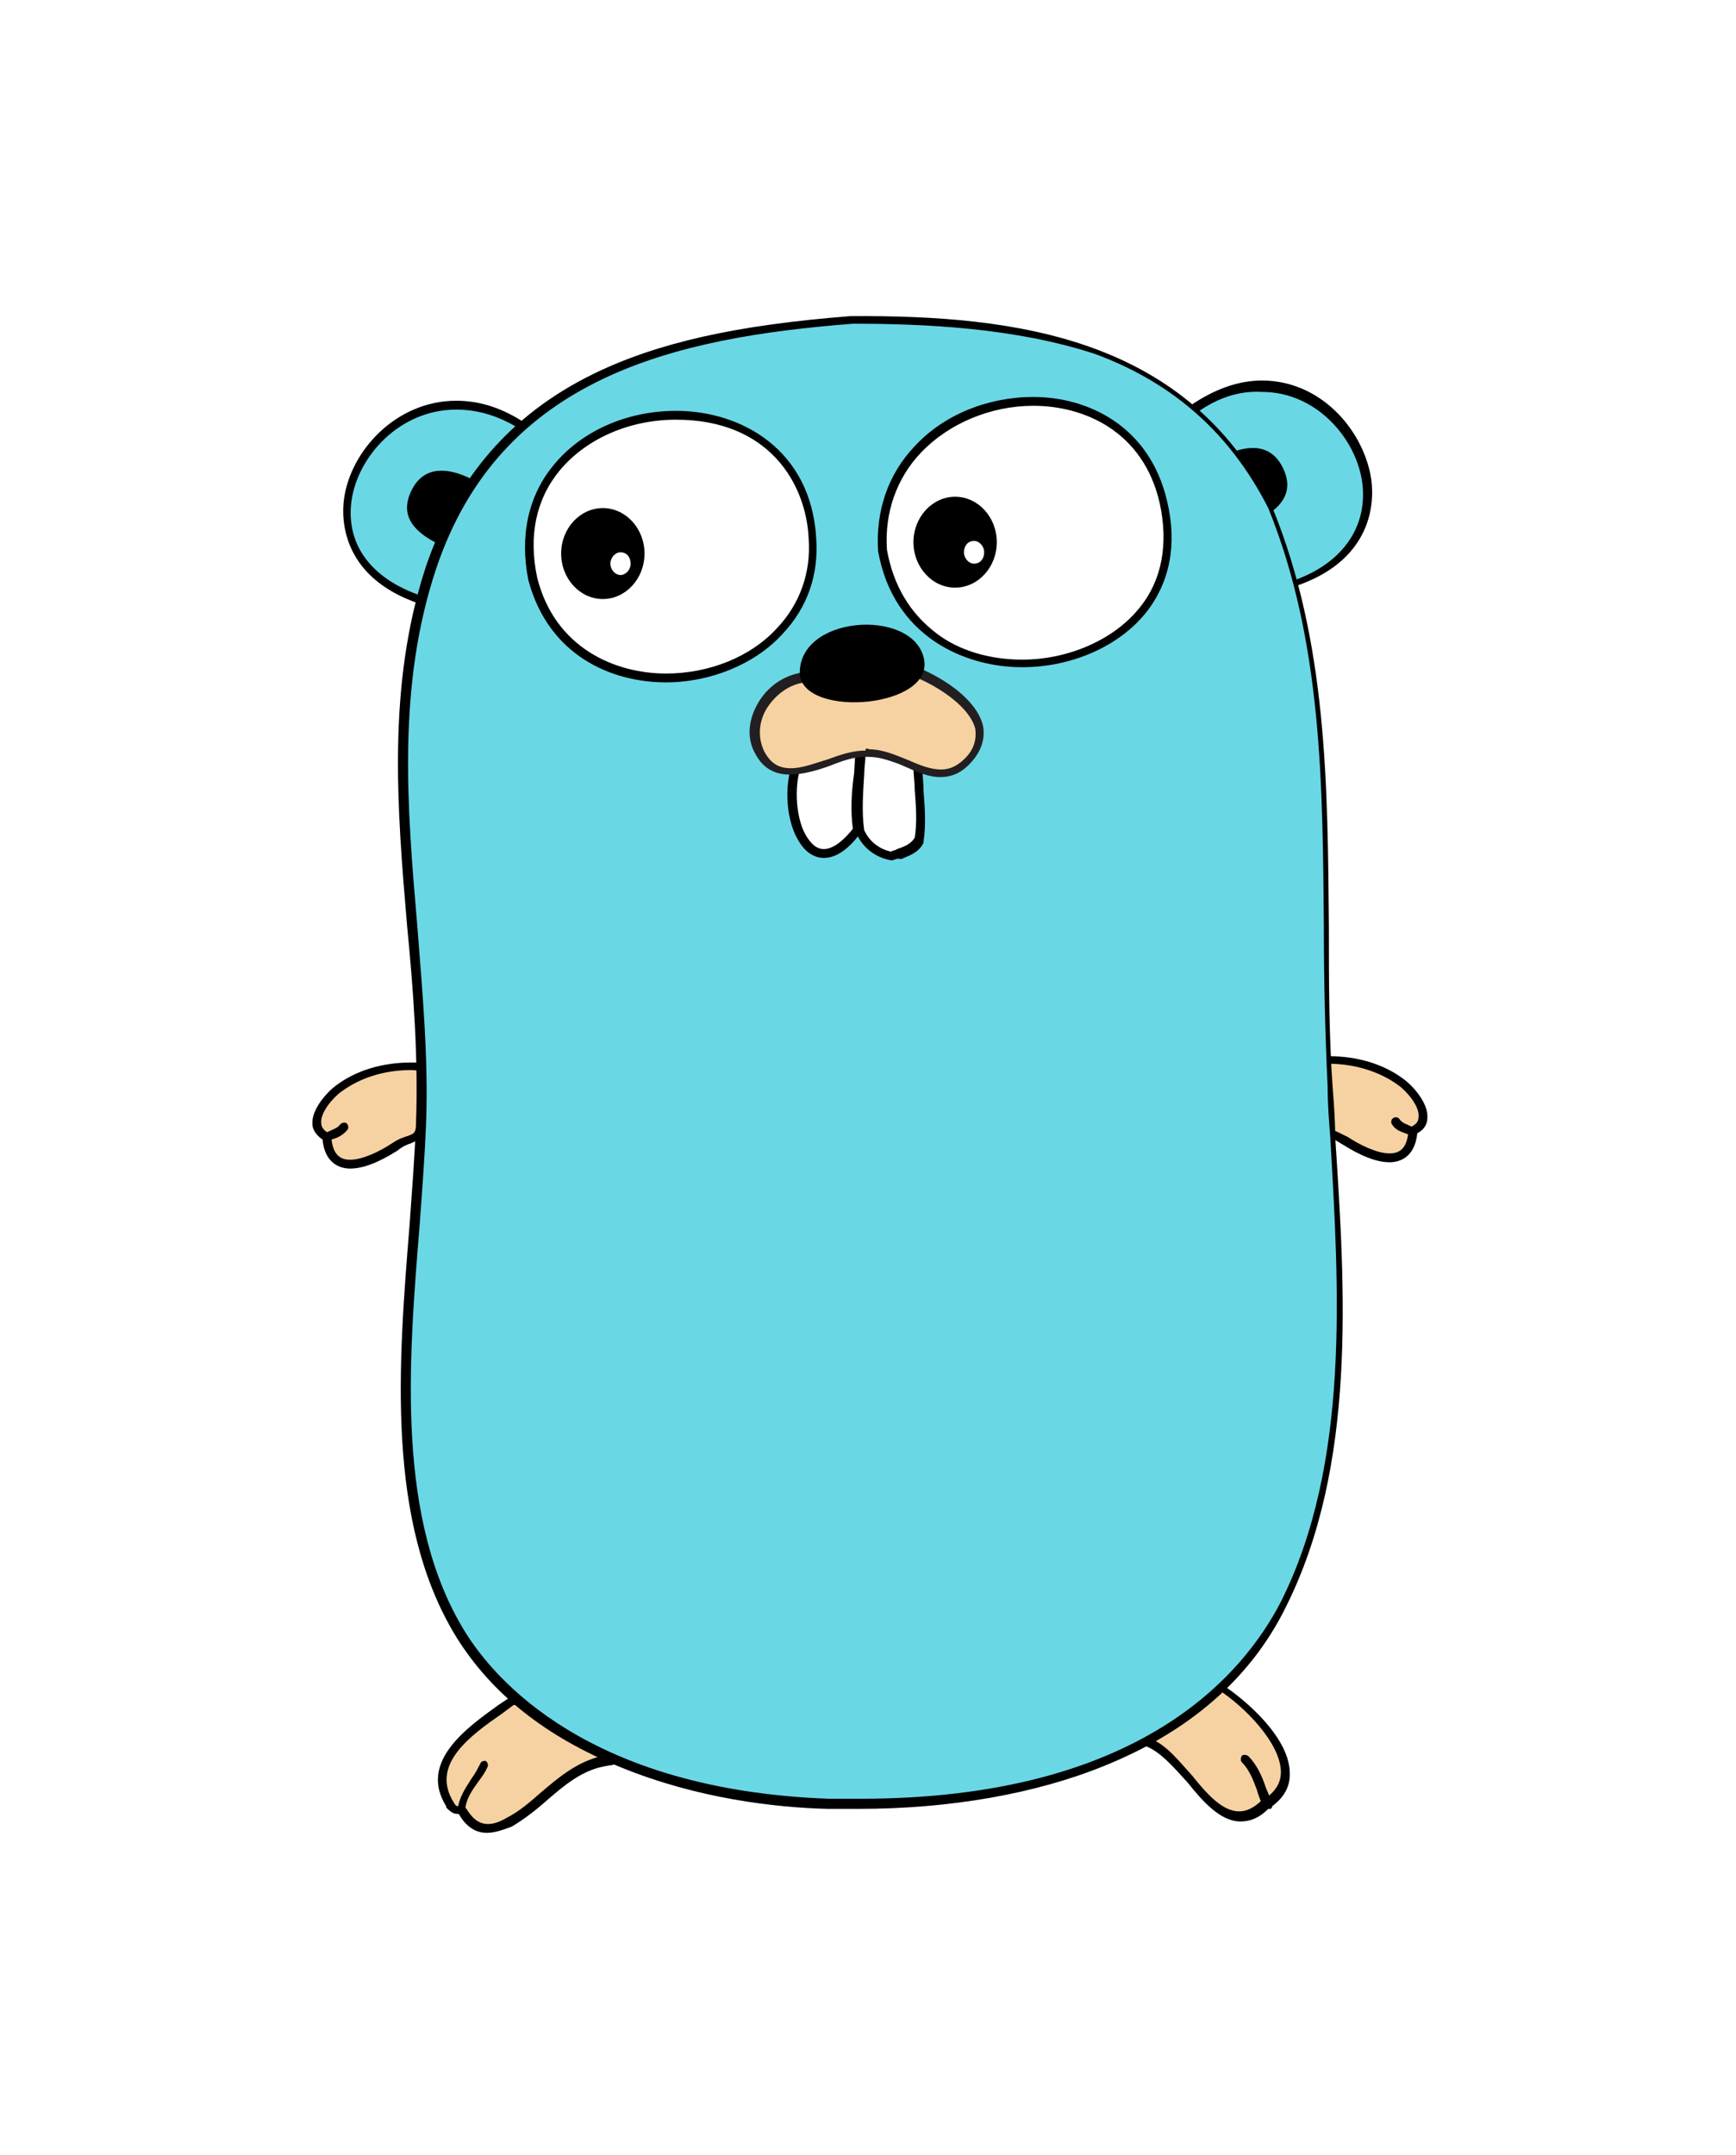 <svg width="58" height="72" viewBox="0 0 58 72" fill="none" xmlns="http://www.w3.org/2000/svg">
<g filter="url(#filter0_d)">
<path fill-rule="evenodd" clip-rule="evenodd" d="M10.902 33.983C10.986 35.459 12.463 34.784 13.137 34.32C13.77 33.856 13.981 34.236 14.024 33.35C14.066 32.759 14.108 32.211 14.108 31.62C13.137 31.536 12.083 31.747 11.281 32.337C10.902 32.633 10.1 33.603 10.902 33.983Z" fill="#F6D2A2"/>
<path d="M11.703 35.038C11.408 35.038 10.859 34.911 10.775 34.067C10.522 33.898 10.438 33.688 10.438 33.561C10.395 33.055 10.944 32.464 11.239 32.253C11.914 31.747 12.8 31.494 13.728 31.494H14.277V31.62C14.319 32.084 14.277 32.548 14.234 32.97C14.234 33.097 14.234 33.223 14.192 33.35C14.15 33.983 14.023 34.067 13.728 34.194C13.601 34.236 13.475 34.278 13.264 34.447C13.053 34.573 12.336 35.038 11.703 35.038ZM13.728 31.747C12.842 31.747 12.041 32 11.408 32.464C11.113 32.675 10.691 33.181 10.733 33.519C10.733 33.645 10.817 33.772 10.986 33.856L11.07 33.898V33.983C11.113 34.658 11.45 34.742 11.703 34.742C12.125 34.742 12.716 34.447 13.095 34.194C13.348 34.025 13.517 33.983 13.644 33.941C13.855 33.856 13.897 33.856 13.939 33.35C13.939 33.223 13.939 33.097 13.981 32.97C14.023 32.591 14.023 32.169 14.023 31.789C13.897 31.747 13.812 31.747 13.728 31.747Z" fill="black"/>
<path fill-rule="evenodd" clip-rule="evenodd" d="M10.902 33.983C11.113 33.898 11.366 33.856 11.492 33.645L10.902 33.983Z" fill="#C6B198"/>
<path d="M10.902 34.109C10.859 34.109 10.775 34.067 10.775 34.025C10.733 33.941 10.775 33.856 10.859 33.856C10.902 33.856 10.944 33.814 10.944 33.814C11.113 33.73 11.281 33.688 11.366 33.561C11.408 33.519 11.492 33.477 11.577 33.519C11.619 33.561 11.661 33.645 11.619 33.73C11.45 33.941 11.239 34.025 11.07 34.067L10.986 34.109H10.902Z" fill="black"/>
<path fill-rule="evenodd" clip-rule="evenodd" d="M14.361 16.137C8.623 14.534 12.884 7.236 17.483 10.231L14.361 16.137Z" fill="#6AD7E5"/>
<path d="M14.445 16.306L14.319 16.264C11.366 15.42 11.408 13.311 11.492 12.678C11.703 11.075 13.222 9.387 15.247 9.387C16.048 9.387 16.808 9.641 17.567 10.147L17.694 10.231L14.445 16.306ZM15.247 9.683C13.348 9.683 11.956 11.244 11.745 12.72C11.534 14.239 12.463 15.42 14.277 15.969L17.272 10.273C16.639 9.894 15.964 9.683 15.247 9.683Z" fill="black"/>
<path fill-rule="evenodd" clip-rule="evenodd" d="M39.8 9.683C44.314 6.519 48.448 13.691 43.175 15.505L39.8 9.683Z" fill="#6AD7E5"/>
<path d="M43.133 15.673L39.631 9.641L39.758 9.556C40.559 9.008 41.361 8.712 42.163 8.712C44.103 8.712 45.495 10.316 45.791 11.877C45.917 12.509 46.044 14.661 43.259 15.589L43.133 15.673ZM40.011 9.767L43.259 15.378C44.905 14.787 45.748 13.522 45.495 12.003C45.242 10.569 43.934 9.092 42.163 9.092C41.445 9.05 40.728 9.261 40.011 9.767Z" fill="black"/>
<path fill-rule="evenodd" clip-rule="evenodd" d="M40.812 52.377C41.952 53.094 44.061 55.245 42.331 56.3C40.686 57.819 39.758 54.612 38.281 54.191C38.914 53.347 39.716 52.545 40.812 52.377Z" fill="#F6D2A2"/>
<path d="M41.445 56.848C40.77 56.848 40.18 56.173 39.673 55.541C39.209 55.034 38.745 54.486 38.239 54.317L38.028 54.275L38.155 54.106C38.661 53.389 39.505 52.461 40.77 52.25H40.812L40.855 52.292C41.572 52.756 43.133 54.064 43.091 55.288C43.091 55.752 42.837 56.131 42.373 56.427C42.078 56.722 41.783 56.848 41.445 56.848ZM38.492 54.106C38.998 54.317 39.42 54.866 39.842 55.33C40.348 55.962 40.855 56.511 41.403 56.511C41.656 56.511 41.909 56.384 42.163 56.131H42.205C42.584 55.878 42.795 55.583 42.795 55.203C42.795 54.233 41.572 53.009 40.728 52.461C39.969 52.672 39.209 53.178 38.492 54.106ZM42.331 56.427C42.289 56.427 42.247 56.384 42.205 56.342C42.12 56.173 42.036 55.962 41.994 55.794C41.867 55.456 41.741 55.119 41.487 54.866C41.445 54.823 41.445 54.739 41.487 54.655C41.53 54.612 41.614 54.612 41.698 54.655C41.994 54.95 42.163 55.33 42.289 55.709L42.5 56.216C42.542 56.3 42.5 56.384 42.458 56.427H42.331Z" fill="black"/>
<path fill-rule="evenodd" clip-rule="evenodd" d="M20.225 54.823C18.875 55.034 18.116 56.258 16.977 56.891C15.922 57.523 15.5 56.68 15.416 56.511C15.247 56.427 15.247 56.595 14.994 56.342C14.023 54.781 16.006 53.642 17.061 52.883C18.538 52.545 19.466 53.811 20.225 54.823Z" fill="#F6D2A2"/>
<path d="M16.259 57.228C15.711 57.228 15.416 56.764 15.331 56.595H15.289C15.162 56.595 15.078 56.553 14.909 56.384V56.342C13.981 54.866 15.584 53.727 16.639 52.967L17.019 52.714H17.103C17.272 52.672 17.398 52.672 17.567 52.672C18.833 52.672 19.634 53.769 20.309 54.655L20.52 54.95L20.267 54.992C19.466 55.119 18.875 55.625 18.284 56.131C17.905 56.469 17.525 56.764 17.103 57.017C16.766 57.144 16.512 57.228 16.259 57.228ZM15.331 56.342C15.373 56.342 15.416 56.342 15.5 56.384H15.542L15.584 56.427C15.669 56.553 15.88 56.933 16.302 56.933C16.512 56.933 16.724 56.848 16.934 56.722C17.356 56.511 17.736 56.173 18.073 55.878C18.622 55.414 19.212 54.908 19.972 54.697C19.339 53.853 18.58 52.925 17.525 52.925C17.398 52.925 17.272 52.925 17.145 52.967L16.808 53.22C15.711 53.98 14.361 54.95 15.162 56.216C15.205 56.3 15.247 56.342 15.331 56.342ZM15.416 56.638C15.331 56.638 15.247 56.553 15.289 56.469C15.331 56.047 15.542 55.752 15.753 55.414C15.88 55.245 15.964 55.077 16.049 54.908C16.091 54.823 16.175 54.823 16.217 54.823C16.302 54.866 16.302 54.95 16.302 54.992C16.217 55.203 16.091 55.372 15.964 55.541C15.753 55.836 15.584 56.089 15.542 56.427C15.542 56.595 15.5 56.638 15.416 56.638Z" fill="black"/>
<path fill-rule="evenodd" clip-rule="evenodd" d="M14.614 14.155C13.855 13.775 13.306 13.227 13.77 12.341C14.192 11.539 14.994 11.623 15.753 12.003L14.614 14.155ZM41.994 13.395C42.753 13.016 43.302 12.467 42.837 11.581C42.416 10.78 41.614 10.864 40.855 11.244L41.994 13.395Z" fill="black"/>
<path fill-rule="evenodd" clip-rule="evenodd" d="M47.183 33.772C47.098 35.248 45.622 34.573 44.947 34.109C44.314 33.645 44.103 34.025 44.061 33.139C44.019 32.548 43.977 32 43.977 31.409C44.947 31.325 46.002 31.536 46.803 32.127C47.225 32.464 47.984 33.392 47.183 33.772Z" fill="#F6D2A2"/>
<path d="M46.423 34.827C45.791 34.827 45.073 34.362 44.862 34.236C44.652 34.109 44.525 34.025 44.398 33.983C44.061 33.856 43.977 33.772 43.934 33.139C43.934 33.013 43.934 32.886 43.892 32.759C43.85 32.337 43.808 31.873 43.85 31.409V31.283H44.398C45.327 31.283 46.212 31.536 46.888 32.042C47.183 32.253 47.731 32.844 47.689 33.35C47.689 33.519 47.605 33.73 47.352 33.856C47.267 34.7 46.719 34.827 46.423 34.827ZM44.103 31.578C44.103 31.958 44.103 32.38 44.145 32.759C44.145 32.886 44.145 33.013 44.188 33.139C44.23 33.645 44.272 33.645 44.483 33.73C44.609 33.772 44.778 33.856 45.031 33.983C45.411 34.236 46.002 34.531 46.423 34.531C46.677 34.531 47.014 34.447 47.056 33.772V33.688L47.141 33.645C47.309 33.561 47.394 33.477 47.394 33.308C47.436 32.97 47.014 32.464 46.719 32.253C46.086 31.789 45.242 31.536 44.398 31.536C44.314 31.578 44.23 31.578 44.103 31.578Z" fill="black"/>
<path fill-rule="evenodd" clip-rule="evenodd" d="M47.183 33.772C46.972 33.688 46.719 33.645 46.592 33.434L47.183 33.772Z" fill="#C6B198"/>
<path d="M47.183 33.941H47.141L47.056 33.898C46.845 33.814 46.634 33.772 46.508 33.561C46.466 33.519 46.466 33.392 46.55 33.35C46.592 33.308 46.719 33.308 46.761 33.392C46.845 33.519 47.014 33.561 47.183 33.645C47.225 33.645 47.267 33.688 47.267 33.688C47.352 33.73 47.394 33.814 47.352 33.856C47.309 33.898 47.225 33.941 47.183 33.941Z" fill="black"/>
<path fill-rule="evenodd" clip-rule="evenodd" d="M28.494 6.688C34.231 6.688 39.589 7.489 42.416 13.016C44.947 19.175 44.019 25.841 44.441 32.38C44.778 37.991 45.495 44.445 42.922 49.634C40.18 55.077 33.345 56.469 27.734 56.258C23.305 56.089 17.989 54.655 15.458 50.605C12.547 45.88 13.897 38.834 14.108 33.561C14.361 27.317 12.42 21.031 14.488 14.956C16.555 8.586 22.292 7.152 28.494 6.688Z" fill="#6AD7E5"/>
<path d="M28.705 56.427H27.65C25.92 56.384 23.305 56.089 20.731 55.034C18.242 54.022 16.428 52.587 15.247 50.689C12.884 46.85 13.306 41.577 13.686 36.894C13.77 35.712 13.855 34.616 13.897 33.561C13.981 31.367 13.812 29.089 13.602 26.938C13.264 22.972 12.927 18.88 14.234 14.914C15.247 11.961 17.061 9.852 19.803 8.502C21.955 7.447 24.613 6.856 28.409 6.561C34.062 6.519 39.673 7.32 42.5 12.931C44.356 17.445 44.356 22.297 44.398 26.98C44.398 28.752 44.398 30.566 44.525 32.337C44.567 32.886 44.609 33.434 44.609 33.983C44.947 39.13 45.327 44.952 42.964 49.677C41.783 52.081 39.716 53.853 36.889 54.992C34.611 55.92 31.742 56.427 28.705 56.427ZM28.494 6.814C22.545 7.278 16.723 8.586 14.572 14.998C13.264 18.922 13.602 22.972 13.939 26.895C14.108 29.089 14.319 31.325 14.234 33.561C14.192 34.616 14.108 35.712 14.023 36.894C13.644 41.534 13.222 46.766 15.542 50.52C16.512 52.081 19.634 55.794 27.692 56.089H28.747C38.07 56.089 41.53 51.955 42.795 49.508C45.116 44.867 44.736 39.045 44.441 33.941C44.398 33.392 44.356 32.844 44.356 32.295C44.272 30.523 44.23 28.709 44.23 26.938C44.188 22.297 44.188 17.445 42.373 12.973C41.108 10.484 39.209 8.797 36.594 7.827C33.894 6.941 30.856 6.814 28.494 6.814Z" fill="black"/>
<path fill-rule="evenodd" clip-rule="evenodd" d="M29.506 14.366C30.519 20.356 40.306 18.753 38.914 12.72C37.648 7.32 29.169 8.839 29.506 14.366Z" fill="white"/>
<path d="M34.147 18.289C32.248 18.289 29.844 17.277 29.337 14.408C29.253 13.058 29.675 11.834 30.561 10.906C31.531 9.852 33.008 9.261 34.526 9.261C36.298 9.261 38.408 10.189 38.998 12.762C39.336 14.197 39.083 15.463 38.281 16.475C37.395 17.572 35.834 18.289 34.147 18.289ZM29.633 14.366C29.844 15.547 30.392 16.475 31.278 17.15C32.038 17.741 33.092 18.036 34.147 18.036C35.708 18.036 37.227 17.361 38.07 16.306C38.83 15.378 39.041 14.155 38.745 12.805C38.197 10.4 36.214 9.556 34.526 9.556C33.092 9.556 31.7 10.147 30.772 11.117C29.97 11.961 29.548 13.1 29.633 14.366Z" fill="black"/>
<path fill-rule="evenodd" clip-rule="evenodd" d="M17.82 15.336C19.17 20.525 27.481 19.217 27.186 13.986C26.806 7.742 16.512 8.923 17.82 15.336Z" fill="white"/>
<path d="M22.25 18.795C20.436 18.795 18.327 17.909 17.652 15.378C17.356 13.902 17.652 12.552 18.495 11.539C19.423 10.4 20.942 9.725 22.587 9.725C24.781 9.725 27.102 11.033 27.27 13.986C27.355 15.209 26.975 16.306 26.131 17.192C25.245 18.163 23.769 18.795 22.25 18.795ZM22.587 10.02C21.027 10.02 19.592 10.653 18.706 11.708C17.905 12.678 17.652 13.902 17.947 15.294C18.538 17.656 20.562 18.5 22.25 18.5C23.684 18.5 25.077 17.952 25.962 16.981C26.722 16.18 27.102 15.125 27.017 13.986C26.933 12.172 25.709 10.02 22.587 10.02Z" fill="black"/>
<path fill-rule="evenodd" clip-rule="evenodd" d="M30.688 21.538C30.688 22.297 30.856 23.183 30.73 24.027C30.519 24.406 30.139 24.448 29.802 24.575C29.337 24.491 28.958 24.195 28.747 23.773C28.62 22.845 28.789 21.917 28.831 20.989L30.688 21.538Z" fill="white"/>
<path d="M29.802 24.744C29.253 24.659 28.831 24.322 28.62 23.858C28.536 23.183 28.578 22.55 28.62 21.917C28.663 21.622 28.663 21.327 28.663 21.031V20.863L30.814 21.538V21.622C30.814 21.875 30.856 22.128 30.856 22.423C30.898 22.972 30.941 23.562 30.856 24.111V24.153C30.688 24.491 30.392 24.575 30.097 24.702C30.012 24.659 29.928 24.702 29.802 24.744ZM28.873 23.731C29.042 24.111 29.38 24.364 29.759 24.448C29.844 24.406 29.928 24.406 29.97 24.364C30.223 24.28 30.434 24.195 30.561 23.984C30.645 23.478 30.603 22.93 30.561 22.381C30.561 22.128 30.519 21.875 30.519 21.664L28.916 21.158C28.916 21.411 28.873 21.664 28.873 21.875C28.831 22.55 28.789 23.141 28.873 23.731Z" fill="black"/>
<path fill-rule="evenodd" clip-rule="evenodd" d="M21.533 14.492C21.533 15.336 20.9 16.011 20.141 16.011C19.381 16.011 18.748 15.336 18.748 14.492C18.748 13.648 19.381 12.973 20.141 12.973C20.9 12.973 21.533 13.648 21.533 14.492Z" fill="black"/>
<path fill-rule="evenodd" clip-rule="evenodd" d="M21.069 14.83C21.069 15.041 20.9 15.209 20.731 15.209C20.562 15.209 20.394 15.041 20.394 14.83C20.394 14.619 20.562 14.45 20.731 14.45C20.942 14.45 21.069 14.619 21.069 14.83Z" fill="white"/>
<path fill-rule="evenodd" clip-rule="evenodd" d="M33.303 14.113C33.303 14.956 32.67 15.631 31.911 15.631C31.152 15.631 30.519 14.956 30.519 14.113C30.519 13.269 31.152 12.594 31.911 12.594C32.67 12.594 33.303 13.269 33.303 14.113Z" fill="black"/>
<path fill-rule="evenodd" clip-rule="evenodd" d="M32.881 14.45C32.881 14.661 32.755 14.83 32.544 14.83C32.375 14.83 32.206 14.661 32.206 14.45C32.206 14.239 32.333 14.07 32.544 14.07C32.712 14.07 32.881 14.239 32.881 14.45Z" fill="white"/>
<path fill-rule="evenodd" clip-rule="evenodd" d="M26.637 21.453C26.005 22.93 26.975 25.925 28.663 23.731C28.536 22.803 28.705 21.875 28.747 20.947L26.637 21.453Z" fill="white"/>
<path d="M27.523 24.659C27.228 24.659 26.933 24.491 26.722 24.153C26.258 23.478 26.173 22.212 26.511 21.411L26.553 21.327L28.873 20.736V20.905L28.831 21.833C28.789 22.466 28.747 23.056 28.831 23.689V23.731L28.789 23.773C28.367 24.364 27.945 24.659 27.523 24.659ZM26.764 21.58C26.511 22.297 26.595 23.436 26.975 23.984C27.144 24.238 27.312 24.364 27.523 24.364C27.819 24.364 28.156 24.111 28.494 23.689C28.409 23.056 28.452 22.423 28.536 21.833L28.578 21.116L26.764 21.58Z" fill="black"/>
<path fill-rule="evenodd" clip-rule="evenodd" d="M26.848 18.584C25.709 18.669 24.781 20.061 25.372 21.116C26.173 22.55 27.903 20.989 29 21.116C30.266 21.158 31.278 22.466 32.291 21.369C33.43 20.145 31.784 18.964 30.561 18.416L26.848 18.584Z" fill="#F6D2A2"/>
<path d="M31.405 21.959C31.025 21.959 30.645 21.791 30.266 21.622C29.886 21.453 29.464 21.284 29 21.284H28.873C28.536 21.284 28.156 21.411 27.734 21.58C27.27 21.748 26.806 21.875 26.384 21.875C25.878 21.875 25.498 21.664 25.245 21.2C24.95 20.694 24.992 20.103 25.288 19.555C25.625 18.922 26.216 18.542 26.849 18.458L30.603 18.289H30.645C31.573 18.669 32.628 19.386 32.839 20.23C32.923 20.652 32.797 21.073 32.459 21.453C32.122 21.833 31.784 21.959 31.405 21.959ZM29.042 21.031C29.506 21.031 29.97 21.242 30.392 21.411C30.772 21.58 31.109 21.706 31.447 21.706C31.742 21.706 31.995 21.58 32.248 21.327C32.544 21.031 32.628 20.694 32.586 20.356C32.417 19.639 31.405 18.964 30.603 18.627L26.933 18.795C26.384 18.837 25.878 19.217 25.583 19.723C25.33 20.188 25.33 20.694 25.541 21.116C25.752 21.495 26.005 21.664 26.427 21.664C26.806 21.664 27.228 21.495 27.65 21.369C28.114 21.2 28.494 21.073 28.916 21.073C28.916 20.989 28.958 20.989 29.042 21.031Z" fill="#231F20"/>
<path fill-rule="evenodd" clip-rule="evenodd" d="M26.722 18.542C26.637 16.559 30.434 16.306 30.856 17.952C31.32 19.639 26.891 20.019 26.722 18.542Z" fill="black"/>
</g>
<defs>
<filter id="filter0_d" x="-8" y="-1" width="74" height="74" filterUnits="userSpaceOnUse" color-interpolation-filters="sRGB">
<feFlood flood-opacity="0" result="BackgroundImageFix"/>
<feColorMatrix in="SourceAlpha" type="matrix" values="0 0 0 0 0 0 0 0 0 0 0 0 0 0 0 0 0 0 127 0"/>
<feOffset dy="4"/>
<feGaussianBlur stdDeviation="5"/>
<feColorMatrix type="matrix" values="0 0 0 0 0 0 0 0 0 0 0 0 0 0 0 0 0 0 0.22 0"/>
<feBlend mode="normal" in2="BackgroundImageFix" result="effect1_dropShadow"/>
<feBlend mode="normal" in="SourceGraphic" in2="effect1_dropShadow" result="shape"/>
</filter>
</defs>
</svg>
